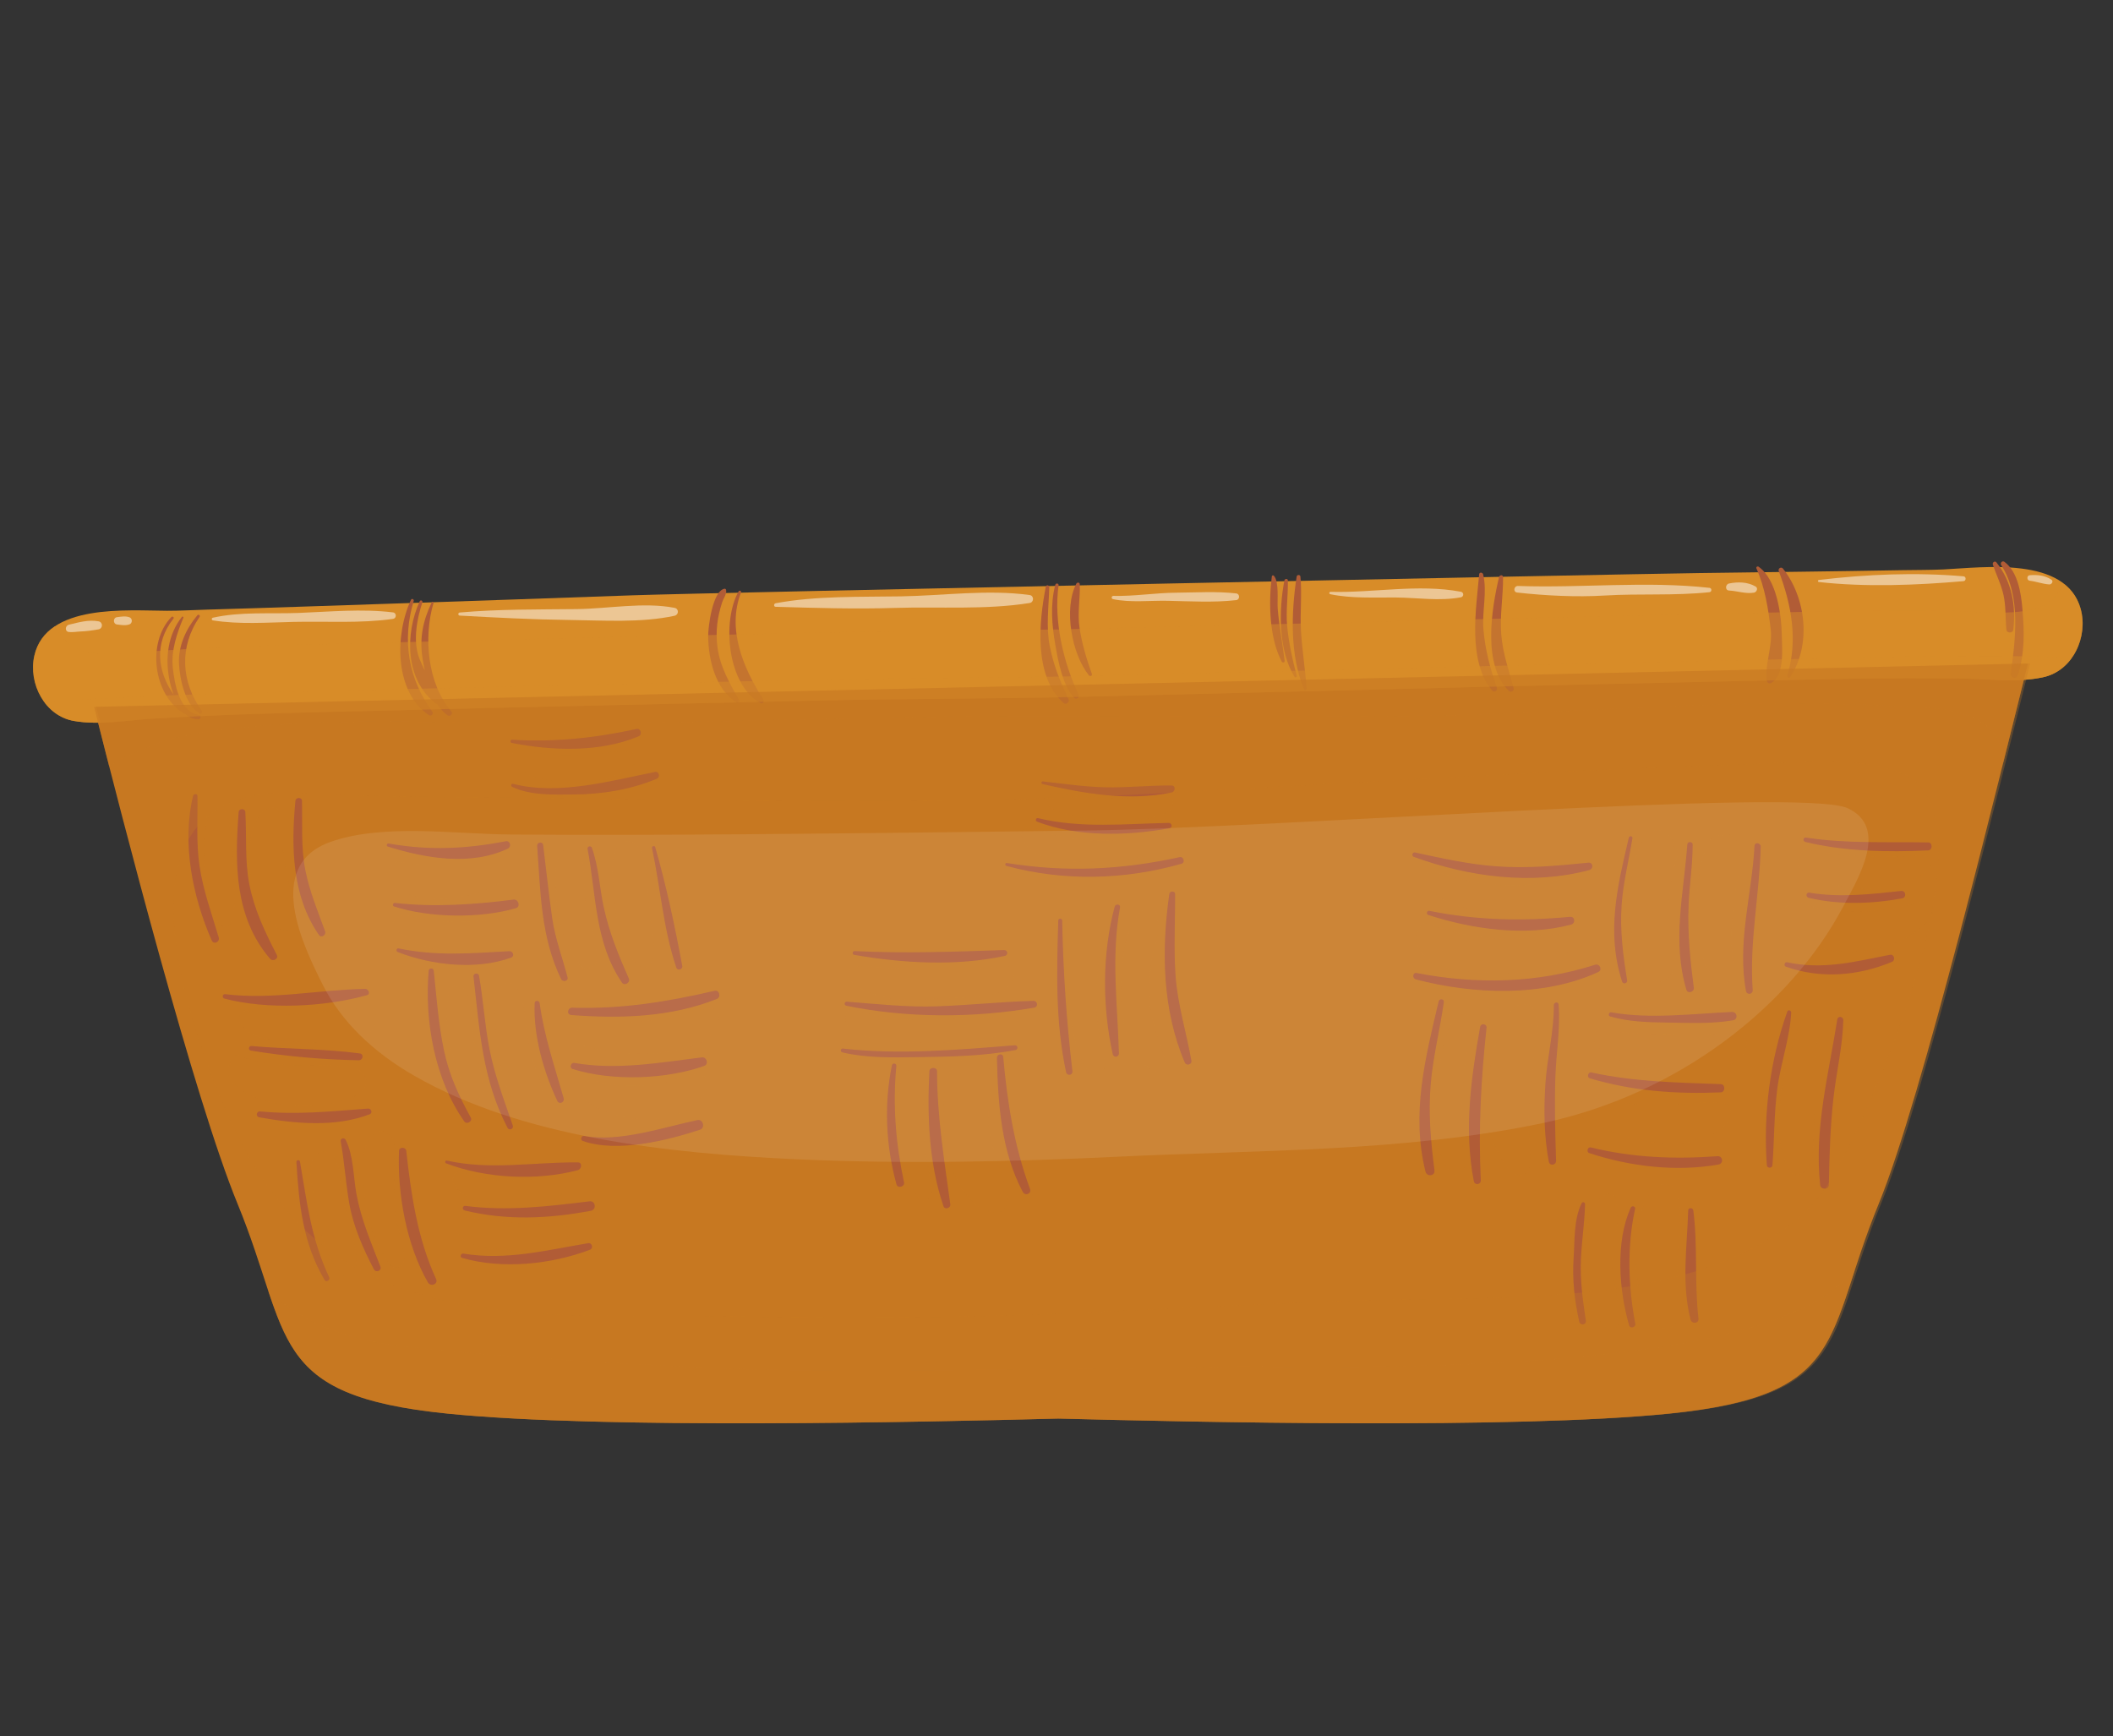 <?xml version="1.0" encoding="utf-8"?>
<svg version="1.1" id="Layer_1" x="0px" y="0px" viewBox="0 0 365.699 300.464" style="enable-background:new 0 0 365.699 300.464;" xmlns="http://www.w3.org/2000/svg">
  <rect x="0" y="0" width="365.699" height="300.464" fill="#333333" stroke="none"/>
  <g transform="matrix(1, 0, 0, 1, 0.23, -49.618)">
    <g/>
    <g/>
    <g/>
    <g/>
    <g/>
    <g>
      <g>
        <path style="fill:#C77821;" d="M16.053,171.957c4.848,19.303,17.313,67.721,24.825,85.996 c9.474,23.058,5.056,33.166,36.326,36.325c26.902,2.717,82.292,1.462,105.701,0.857c23.41,0.605,78.799,1.86,105.701-0.857 c31.27-3.159,26.85-13.267,36.326-36.325c7.512-18.275,20.964-74.193,25.815-93.497L16.053,171.957z"/>
      </g>
      <g>
        <g>
          <path style="fill:#D88C28;" d="M359.875,154.995c-2.525-9.163-16.845-7.16-23.73-6.823c-2.345,0.112-4.71,0.087-7.057,0.129 c-11.76,0.21-23.517,0.338-35.277,0.5c-13.285,0.182-171.378,3.387-184.512,3.849c-13.034,0.457-26.068,0.923-39.104,1.355 c-11.535,0.38-23.068,0.793-34.603,1.125c-2.305,0.065-4.624,0.201-6.928,0.196c-6.765-0.016-20.897-1.323-22.951,7.777 c-1.085,4.802,1.798,10.433,6.892,11.302c4.411,0.753,9.171-0.132,13.601-0.409c13.182-0.827,26.398-1.058,39.602-1.385 c13.321-0.329,26.639-0.667,39.962-0.96c13.541-0.298,27.077-0.606,40.618-0.894c4.961-0.105,30.33-0.299,36.572-0.448 c11.365-0.269,22.733-0.549,34.101-0.838c13.792-0.349,27.586-0.679,41.38-1.022c13.574-0.331,27.148-0.62,40.723-0.919 c13.452-0.295,26.914-0.687,40.371-0.473c4.523,0.074,9.407,0.747,13.861-0.229 C358.543,165.699,361.204,159.831,359.875,154.995z"/>
          <g>
            <path style="fill:#B15C36;" d="M34.171,173.378c-3.349-0.519-4.203-5.449-4.492-8.16c-0.323-2.971,0.703-5.985,1.834-8.683 c0.069-0.161-0.153-0.287-0.261-0.152c-2.441,3.104-2.919,7.103-2.156,10.909c0.146,0.721,0.38,1.623,0.715,2.535 c-2.759-3.938-3.435-8.833-0.024-13.138c0.184-0.233-0.163-0.478-0.361-0.274c-4.203,4.368-3.204,13.348,2.106,16.642 c0.079,0.052,0.158,0.047,0.232,0.05c0.662,0.63,1.456,1.027,2.405,0.995C34.595,174.088,34.563,173.439,34.171,173.378z"/>
            <path style="fill:#B15C36;" d="M34.688,172.657c-3.596-5.062-3.933-11.093-0.38-16.262c0.174-0.254-0.179-0.526-0.378-0.291 c-1.913,2.266-3.323,5.284-3.182,8.32c0.127,2.696,1.045,7.143,3.533,8.646C34.559,173.24,34.891,172.943,34.688,172.657z"/>
            <path style="fill:#B15C36;" d="M74.581,172.789c-4.165-5.748-5.259-12.342-3.215-19.15c0.093-0.312-0.33-0.502-0.473-0.2 c-2.761,5.882-2.931,15.895,3.103,19.943C74.39,173.647,74.868,173.186,74.581,172.789z"/>
            <path style="fill:#B15C36;" d="M77.89,172.759c-4.169-4.86-4.839-12.848-3.096-18.766c0.057-0.202-0.213-0.323-0.306-0.129 c-1.544,3.262-2.147,6.198-1.573,9.803c0.098,0.614,0.225,1.294,0.375,1.994c-0.304-0.62-0.6-1.247-0.87-1.89 c-1.255-2.993-0.524-6.953,0.452-9.893c0.1-0.304-0.325-0.488-0.461-0.192c-2.544,5.531-2.568,13.624,2.809,17.691 c0.064,0.05,0.136,0.058,0.203,0.066c0.507,0.79,1.1,1.477,1.81,1.979C77.655,173.719,78.248,173.178,77.89,172.759z"/>
            <path style="fill:#B15C36;" d="M127.68,170.823c-1.631-3.017-3.285-5.731-3.741-9.203c-0.361-2.744-0.017-5.218,0.839-7.833 c0.172-0.525,0.806-1.406,0.66-2.062c-0.026-0.128-0.136-0.24-0.28-0.215c-2.07,0.377-2.845,6.645-2.824,8.257 c0.05,4.016,1.241,9.181,4.915,11.389C127.463,171.283,127.828,171.098,127.68,170.823z"/>
            <path style="fill:#B15C36;" d="M131.881,170.685c-3.436-5.353-6.345-12.145-3.863-18.519c0.112-0.285-0.285-0.434-0.425-0.178 c-2.924,5.226-1.92,16.209,3.815,19.318C131.799,171.516,132.074,170.986,131.881,170.685z"/>
            <path style="fill:#B15C36;" d="M186.606,158.287c-0.39-2.594,0.132-5.016,0.038-7.57c-0.014-0.337-0.469-0.326-0.595-0.08 c-2.245,4.335-0.784,12.252,2.211,15.9c0.206,0.251,0.586,0.016,0.478-0.281C187.813,163.642,187.022,161.039,186.606,158.287z "/>
            <path style="fill:#B15C36;" d="M186.445,169.888c-2.623-5.588-4.339-12.795-3.464-18.96c0.055-0.383-0.488-0.435-0.578-0.08 c-0.889,3.464-0.583,6.971,0.026,10.458c0.521,2.968,1.238,6.74,3.206,9.059C185.972,170.765,186.684,170.391,186.445,169.888z "/>
            <path style="fill:#B15C36;" d="M184.705,170.635c-1.463-3.078-2.575-5.785-3.251-9.175c-0.672-3.352-0.175-6.818-0.084-10.203 c0.009-0.387-0.528-0.476-0.605-0.084c-1.188,6.064-2.111,15.499,3.084,20.126C184.27,171.674,184.942,171.128,184.705,170.635 z"/>
            <path style="fill:#B15C36;" d="M220.907,154.976c-0.11-1.37,0.28-4.645-0.662-5.707c-0.11-0.127-0.335-0.086-0.359,0.096 c-0.566,4.57-0.456,10.626,1.717,14.762c0.132,0.256,0.538,0.169,0.5-0.139C221.739,160.986,221.148,158,220.907,154.976z"/>
            <path style="fill:#B15C36;" d="M224.928,158.773c-0.177-3.121,0.198-6.259-0.093-9.359c-0.036-0.375-0.598-0.361-0.653,0 c-0.942,6.181-1.195,13.66,1.296,19.508c0.1,0.235,0.435,0.128,0.418-0.114C225.681,165.451,225.119,162.13,224.928,158.773z"/>
            <path style="fill:#B15C36;" d="M222.54,157.976c-0.251-2.622,0.184-5.282,0.119-7.907c-0.01-0.355-0.533-0.316-0.593-0.002 c-0.992,5.081-1.059,12.149,1.752,16.692c0.11,0.174,0.435,0.044,0.383-0.16C223.439,163.742,222.822,160.925,222.54,157.976z"/>
            <path style="fill:#B15C36;" d="M256.507,158.54c-0.263-3.128,0.689-6.451-0.048-9.521c-0.086-0.355-0.653-0.418-0.689,0 c-0.531,6.075-2.027,14.951,2.245,20.109c0.354,0.428,0.985,0.027,0.813-0.478C257.666,165.252,256.813,162.136,256.507,158.54 z"/>
            <path style="fill:#B15C36;" d="M259.593,159.448c-0.277-3.354,0.356-6.634,0.311-9.97c-0.005-0.422-0.602-0.355-0.688-0.002 c-1.305,5.527-2.907,15.257,1.733,19.76c0.301,0.29,0.908-0.056,0.798-0.465C260.917,165.608,259.865,162.767,259.593,159.448z "/>
            <path style="fill:#B15C36;" d="M308.145,159.546c-0.065-3.518-0.863-9.661-4.019-11.843c-0.194-0.134-0.476,0.056-0.371,0.289 c1.48,3.297,2.051,6.999,2.479,10.562c0.354,2.972-1.092,6.129-0.664,8.917c0.043,0.293,0.39,0.546,0.681,0.39 C308.678,166.552,308.188,161.822,308.145,159.546z"/>
            <path style="fill:#B15C36;" d="M308.346,148.024c-0.304-0.385-0.899-0.02-0.729,0.428c2.228,5.895,3.333,11.886,1.511,18.07 c-0.079,0.271,0.277,0.539,0.461,0.266C313.28,161.318,312.365,153.072,308.346,148.024z"/>
            <path style="fill:#B15C36;" d="M349.781,154.889c-0.232-2.637-0.791-6.322-3.094-8.027c-0.382-0.281-0.806,0.195-0.564,0.568 c3.474,5.307,2.443,12.934,1.661,18.788c-0.091,0.678,0.952,0.999,1.179,0.322C350.233,162.718,350.13,158.848,349.781,154.889 z"/>
            <path style="fill:#B15C36;" d="M345.301,146.959c-0.268-0.342-0.748-0.016-0.624,0.367c0.586,1.814,1.43,3.391,1.845,5.29 c0.43,1.958,0.309,3.98,0.493,5.961c0.062,0.682,1.119,0.675,1.198,0.004C348.691,154.402,347.955,150.306,345.301,146.959z"/>
          </g>
          <g>
            <path style="opacity:0.5;fill:#D88C28;" d="M359.875,154.995c-0.514-1.866-1.537-3.252-2.867-4.301 c-1.126,2.174-3.055,3.893-5.599,4.445c-4.394,0.959-9.214,0.298-13.675,0.227c-13.278-0.212-26.558,0.173-39.831,0.461 c-13.393,0.293-26.785,0.577-40.178,0.904c-13.61,0.336-27.22,0.658-40.826,0.999c-11.217,0.286-22.432,0.557-33.646,0.822 c-6.156,0.146-31.186,0.336-36.085,0.439c-13.354,0.283-26.711,0.585-40.07,0.876c-13.144,0.288-26.288,0.617-39.429,0.941 c-13.027,0.322-26.063,0.546-39.073,1.358c-4.37,0.27-9.063,1.138-13.419,0.399c-2.692-0.455-4.745-2.254-5.922-4.543 c-1.738,1.158-3.024,2.788-3.543,5.08c-1.085,4.802,1.798,10.433,6.892,11.302c4.411,0.753,9.171-0.132,13.601-0.409 c13.182-0.827,26.398-1.058,39.602-1.385c13.321-0.329,26.639-0.667,39.962-0.96c13.541-0.298,27.077-0.606,40.618-0.894 c4.961-0.105,30.33-0.299,36.572-0.448c11.365-0.269,22.733-0.549,34.101-0.838c13.792-0.349,27.586-0.679,41.38-1.022 c13.574-0.331,27.148-0.62,40.723-0.919c13.452-0.295,26.914-0.687,40.371-0.473c4.523,0.074,9.407,0.747,13.861-0.229 C358.543,165.699,361.204,159.831,359.875,154.995z"/>
          </g>
          <g>
            <path style="opacity:0.5;fill:#D88C28;" d="M307.789,163.733c-14.583,0.322-29.161,0.632-43.742,0.99 c-14.82,0.369-29.635,0.723-44.45,1.097c-12.212,0.312-24.421,0.61-36.63,0.9c-6.703,0.161-33.955,0.369-39.283,0.481 c-14.542,0.311-29.085,0.642-43.628,0.961c-14.313,0.314-28.619,0.676-42.929,1.03c-14.181,0.353-28.379,0.599-42.537,1.489 c-2.286,0.144-4.655,0.434-7.022,0.608c1.222,1.585,2.938,2.757,5.037,3.115c4.411,0.753,9.171-0.132,13.601-0.409 c13.182-0.827,26.398-1.058,39.602-1.385c13.321-0.329,26.639-0.667,39.962-0.96c13.541-0.298,27.077-0.606,40.618-0.894 c4.961-0.105,30.33-0.299,36.572-0.448c11.365-0.269,22.733-0.549,34.101-0.838c13.792-0.349,27.586-0.679,41.38-1.022 c13.574-0.331,27.148-0.62,40.723-0.919c13.452-0.295,26.914-0.687,40.371-0.473c4.523,0.074,9.407,0.747,13.861-0.229 c2.08-0.454,3.744-1.691,4.913-3.314c-2.412-0.066-4.829-0.249-7.155-0.287C336.699,162.997,322.241,163.416,307.789,163.733z"/>
          </g>
        </g>
        <g style="opacity:0.5;">
          <path style="fill:#FFFFFF;" d="M16.825,157.153c-1.786-0.317-3.402,0.176-5.121,0.582c-0.667,0.158-0.77,1.183-0.005,1.267 c0.681,0.076,1.336-0.067,2.013-0.091c1.006-0.033,2.118-0.192,3.11-0.369C17.606,158.402,17.611,157.291,16.825,157.153z"/>
          <path style="fill:#FFFFFF;" d="M22.187,156.458c-0.705-0.262-1.432-0.114-2.161-0.025c-0.715,0.084-0.722,1.183-0.002,1.267 c0.731,0.087,1.461,0.237,2.166-0.026C22.715,157.475,22.713,156.656,22.187,156.458z"/>
          <path style="fill:#FFFFFF;" d="M67.791,155.609c-5.35-0.662-10.956-0.116-16.323,0.092c-4.908,0.188-10.041-0.249-14.853,0.826 c-0.249,0.056-0.27,0.416-0.002,0.461c4.487,0.733,9.417,0.368,13.959,0.265c5.664-0.128,11.607,0.28,17.218-0.52 C68.42,156.645,68.435,155.691,67.791,155.609z"/>
          <path style="fill:#FFFFFF;" d="M116.516,154.823c-5.3-1.04-11.511,0.154-16.928,0.215c-6.79,0.076-13.505-0.008-20.268,0.593 c-0.299,0.025-0.304,0.515,0,0.531c6.283,0.351,12.637,0.681,18.934,0.757c5.879,0.07,12.506,0.531,18.262-0.729 C117.271,156.023,117.3,154.977,116.516,154.823z"/>
          <path style="fill:#FFFFFF;" d="M177.973,152.605c-7.191-1.002-14.954,0.104-22.204,0.226 c-7.134,0.122-14.743-0.117-21.762,1.194c-0.328,0.061-0.366,0.605,0,0.615c6.914,0.199,13.682,0.409,20.617,0.194 c7.698-0.24,15.728,0.362,23.347-0.852C178.743,153.861,178.762,152.714,177.973,152.605z"/>
          <path style="fill:#FFFFFF;" d="M213.725,152.324c-3.435-0.392-6.959-0.153-10.416-0.126c-3.576,0.027-7.282,0.643-10.823,0.552 c-0.366-0.01-0.445,0.491-0.079,0.567c3.005,0.63,6.383,0.219,9.438,0.283c3.918,0.081,7.98,0.331,11.879-0.116 C214.383,153.41,214.385,152.399,213.725,152.324z"/>
          <path style="fill:#FFFFFF;" d="M252.602,152.032c-7.461-1.392-15.09,0.219-22.539,0.017c-0.265-0.007-0.32,0.355-0.055,0.411 c3.634,0.763,7.6,0.544,11.301,0.569c3.77,0.025,7.547,0.666,11.293-0.031C253.148,152.896,253.15,152.133,252.602,152.032z"/>
          <path style="fill:#FFFFFF;" d="M295.639,151.36c-11.016-1.218-22.097,0.056-33.139-0.326c-0.724-0.024-0.904,1.053-0.155,1.137 c4.86,0.542,10.249,0.818,15.142,0.519c6.046-0.369,12.113,0.061,18.15-0.58C296.065,152.063,296.065,151.407,295.639,151.36z"/>
          <path style="fill:#FFFFFF;" d="M303.622,151.133c-1.406-0.815-3.043-0.84-4.602-0.529c-0.648,0.127-0.734,1.182-0.002,1.218 c1.439,0.075,2.878,0.613,4.32,0.367C303.792,152.112,304.1,151.41,303.622,151.133z"/>
          <path style="fill:#FFFFFF;" d="M339.606,149.366c-8.293-0.722-16.809-0.355-25.052,0.631c-0.198,0.024-0.201,0.328-0.002,0.352 c8.092,0.911,16.943,0.558,25.052-0.148C340.075,150.159,340.08,149.407,339.606,149.366z"/>
          <path style="fill:#FFFFFF;" d="M354.792,149.928c-1.145-0.734-2.393-0.858-3.732-0.754c-0.545,0.043-0.535,0.895,0,0.955 c1.15,0.133,2.226,0.568,3.383,0.638C354.871,150.793,355.222,150.204,354.792,149.928z"/>
        </g>
      </g>
      <g>
        <g>
          <path style="fill:#B15C36;" d="M37.624,211.862c-1.224-4.136-2.701-8.139-3.33-12.428c-0.586-3.995-0.289-8.041-0.347-12.059 c-0.005-0.466-0.667-0.387-0.763-0.001c-1.965,8.159-0.084,17.473,3.227,25.003C36.761,213.171,37.858,212.658,37.624,211.862z"/>
          <path style="fill:#B15C36;" d="M47.669,214.873c-2.037-3.951-3.844-7.711-4.729-12.112c-0.83-4.117-0.452-8.434-0.713-12.606 c-0.041-0.655-1.097-0.651-1.148-0.004c-0.696,8.886-0.724,18.243,5.429,25.403C46.99,216.111,48.035,215.588,47.669,214.873z"/>
          <path style="fill:#B15C36;" d="M56.034,210.797c-1.267-3.493-2.646-6.78-3.392-10.451c-0.815-4.008-0.509-8.075-0.607-12.134 c-0.017-0.651-1.076-0.637-1.136-0.001c-0.751,7.898-0.631,16.434,4.062,23.216C55.382,212.038,56.268,211.441,56.034,210.797z"/>
          <path style="fill:#B15C36;" d="M56.751,270.69c-3.125-6.605-3.849-12.956-5.066-20.02c-0.067-0.398-0.641-0.316-0.615,0.081 c0.44,7.212,1.097,14.03,4.88,20.409C56.223,271.621,56.976,271.164,56.751,270.69z"/>
          <path style="fill:#B15C36;" d="M65.597,268.814c-1.592-4.142-3.314-8.103-4.129-12.495c-0.557-3.003-0.485-6.651-1.872-9.425 c-0.217-0.435-0.954-0.288-0.863,0.236c0.636,3.517,0.861,7.135,1.47,10.668c0.693,4.038,2.386,7.882,4.27,11.491 C64.834,269.979,65.881,269.555,65.597,268.814z"/>
          <path style="fill:#B15C36;" d="M75.236,270.963c-3.206-6.951-4.325-14.601-5.152-22.156c-0.074-0.699-1.226-0.727-1.255-0.003 c-0.304,7.408,1.279,16.291,4.994,22.758C74.301,272.396,75.662,271.886,75.236,270.963z"/>
          <path style="fill:#B15C36;" d="M81.248,243.042c-2.094-3.825-3.72-7.299-4.635-11.608c-0.966-4.565-1.277-9.19-1.776-13.816 c-0.055-0.49-0.83-0.498-0.873-0.001c-0.751,8.739,1.052,18.848,6.158,26.086C80.548,244.308,81.61,243.703,81.248,243.042z"/>
          <path style="fill:#B15C36;" d="M88.516,244.405c-1.501-4.386-3.139-8.667-4.035-13.235c-0.82-4.185-1.061-8.454-1.795-12.648 c-0.108-0.619-1.038-0.498-0.966,0.129c1.059,9.215,1.501,17.716,5.876,26.144C87.892,245.366,88.727,245.018,88.516,244.405z"/>
          <path style="fill:#B15C36;" d="M97.321,239.684c-1.544-5.427-3.407-10.86-4.153-16.471c-0.065-0.475-0.837-0.501-0.861-0.004 c-0.268,5.576,1.549,11.921,3.911,16.941C96.556,240.864,97.527,240.409,97.321,239.684z"/>
          <path style="fill:#B15C36;" d="M98.002,218.769c-0.894-3.433-2.156-6.707-2.663-10.241c-0.603-4.199-1.03-8.432-1.561-12.641 c-0.086-0.678-1.088-0.533-1.04,0.136c0.581,7.938,0.605,15.765,4.143,23.052C97.156,219.639,98.175,219.439,98.002,218.769z"/>
          <path style="fill:#B15C36;" d="M108.603,218.964c-1.8-4.056-3.388-7.944-4.339-12.31c-0.749-3.433-0.854-7.002-2.068-10.326 c-0.148-0.408-0.815-0.225-0.734,0.2c1.504,7.91,1.217,16.206,5.941,23.142C107.857,220.332,108.918,219.683,108.603,218.964z"/>
          <path style="fill:#B15C36;" d="M113.169,196.232c-0.091-0.318-0.629-0.169-0.56,0.151c1.475,6.898,1.948,14.005,4.217,20.724 c0.194,0.575,1.136,0.312,1.028-0.28C116.583,209.943,115.101,202.957,113.169,196.232z"/>
          <path style="fill:#B15C36;" d="M154.905,234.118c0.05-0.504-0.672-0.596-0.775-0.106c-1.391,6.712-1.035,14.021,0.801,20.611 c0.206,0.739,1.468,0.391,1.305-0.359C154.81,247.641,154.245,240.879,154.905,234.118z"/>
          <path style="fill:#B15C36;" d="M161.946,235.016c0-0.756-1.291-0.753-1.329-0.004c-0.394,7.759-0.084,15.946,2.434,23.357 c0.229,0.676,1.284,0.356,1.188-0.325C163.184,250.318,161.955,242.849,161.946,235.016z"/>
          <path style="fill:#B15C36;" d="M178.035,255.389c-2.754-7.468-3.923-14.932-4.633-22.829c-0.065-0.718-1.102-0.544-1.088,0.146 c0.165,7.838,0.724,16.16,4.473,23.213C177.193,256.682,178.341,256.219,178.035,255.389z"/>
          <path style="fill:#B15C36;" d="M183.603,208.917c-0.01-0.385-0.665-0.385-0.679-0.001c-0.263,8.932-0.521,17.448,1.351,26.263 c0.148,0.692,1.183,0.573,1.1-0.146C184.344,226.249,183.773,217.76,183.603,208.917z"/>
          <path style="fill:#B15C36;" d="M193.613,206.686c0.112-0.612-0.777-0.696-0.93-0.129c-2.173,8.083-2.152,17.352-0.332,25.498 c0.153,0.69,1.095,0.556,1.076-0.142C193.175,223.421,192.056,215.153,193.613,206.686z"/>
          <path style="fill:#B15C36;" d="M203.216,218.335c-0.32-4.634-0.034-9.343-0.072-13.993c-0.005-0.582-0.925-0.549-1.004,0 c-1.387,9.744-1.217,20.03,2.68,29.178c0.261,0.618,1.274,0.366,1.15-0.314C205.078,228.183,203.572,223.467,203.216,218.335z"/>
          <path style="fill:#B15C36;" d="M247.393,237.191c0.411-4.743,1.597-9.414,2.266-14.12c0.084-0.594-0.772-0.687-0.906-0.125 c-2.312,9.829-4.772,19.379-2.278,29.432c0.239,0.961,1.69,0.821,1.561-0.208C247.391,247.109,246.951,242.3,247.393,237.191z"/>
          <path style="fill:#B15C36;" d="M257.047,227.507c0.077-0.72-0.985-0.861-1.112-0.151c-1.564,8.841-2.821,17.771-1.09,26.689 c0.151,0.777,1.248,0.62,1.207-0.161C255.617,244.931,256.095,236.4,257.047,227.507z"/>
          <path style="fill:#B15C36;" d="M268.964,235.929c0.141-4.139,0.885-8.316,0.559-12.454c-0.043-0.554-0.842-0.418-0.834,0.11 c0.05,4.503-1.159,9.09-1.456,13.603c-0.294,4.485-0.242,9.057,0.595,13.479c0.153,0.814,1.281,0.639,1.255-0.167 C268.924,245.631,268.794,240.799,268.964,235.929z"/>
          <path style="fill:#B15C36;" d="M309.099,224.693c-2.969,8.361-4.198,17.763-3.538,26.605c0.041,0.548,0.925,0.55,0.966,0.003 c0.335-4.439,0.27-8.869,0.846-13.293c0.566-4.361,2.178-8.756,2.403-13.13C309.797,224.499,309.242,224.293,309.099,224.693z"/>
          <path style="fill:#B15C36;" d="M317.751,226.059c-1.501,9.547-4.016,18.884-2.962,28.653c0.091,0.833,1.482,0.868,1.501,0.005 c0.098-5.071,0.234-10.091,0.808-15.134c0.504-4.463,1.587-8.887,1.693-13.382C318.805,225.54,317.861,225.376,317.751,226.059z "/>
          <path style="fill:#B15C36;" d="M273.385,267.482c0.148-3.153,0.636-6.292,0.712-9.443c0.01-0.349-0.43-0.49-0.595-0.164 c-1.37,2.745-1.178,6.444-1.382,9.432c-0.253,3.805,0.148,7.328,0.966,11.055c0.158,0.72,1.257,0.596,1.147-0.152 C273.7,274.593,273.21,271.154,273.385,267.482z"/>
          <path style="fill:#B15C36;" d="M282.761,258.829c0.098-0.447-0.571-0.592-0.748-0.203c-2.697,5.917-2.044,14.339-0.28,20.398 c0.177,0.604,1.179,0.318,1.061-0.291C281.551,272.313,281.343,265.265,282.761,258.829z"/>
          <path style="fill:#B15C36;" d="M292.831,259.106c-0.065-0.484-0.868-0.513-0.882,0c-0.189,6.344-1.188,12.617,0.402,18.882 c0.213,0.846,1.485,0.728,1.377-0.184C293,271.593,293.634,265.271,292.831,259.106z"/>
          <path style="fill:#B15C36;" d="M280.432,206.218c0.272-3.911,1.241-7.665,1.865-11.52c0.067-0.41-0.535-0.476-0.629-0.086 c-1.972,8.407-3.94,16.4-1.143,24.931c0.163,0.488,0.944,0.259,0.863-0.237C280.667,214.951,280.124,210.643,280.432,206.218z"/>
          <path style="fill:#B15C36;" d="M292.015,206.383c0.136-3.549,0.713-7.068,0.708-10.619c0-0.531-0.894-0.524-0.93-0.001 c-0.605,8.519-2.68,16.699-0.153,25.169c0.222,0.74,1.377,0.379,1.284-0.351C292.293,215.807,291.826,211.214,292.015,206.383z"/>
          <path style="fill:#B15C36;" d="M304.502,196.161c0.017-0.688-1.04-0.855-1.076-0.149c-0.433,8.378-3.043,16.674-1.475,25.124 c0.139,0.745,1.215,0.598,1.162-0.156C302.517,212.533,304.296,204.515,304.502,196.161z"/>
        </g>
        <path style="fill:#B15C36;" d="M109.937,175.783c-7.134,1.562-14.196,2.313-21.518,1.861c-0.359-0.021-0.433,0.485-0.074,0.556 c7.019,1.383,15.233,1.666,21.944-1.137C110.972,176.78,110.69,175.617,109.937,175.783z"/>
        <path style="fill:#B15C36;" d="M113.143,183.222c-7.696,1.535-16.73,4.094-24.602,2.056c-0.313-0.083-0.409,0.395-0.141,0.524 c3.196,1.531,7.244,1.34,10.72,1.321c4.808-0.025,9.912-0.853,14.342-2.735C114.084,184.124,113.831,183.087,113.143,183.222z"/>
        <path style="fill:#B15C36;" d="M87.309,195.215c-6.928,1.335-13.271,1.63-20.29,0.393c-0.301-0.054-0.442,0.43-0.143,0.523 c6.527,2.052,14.363,3.404,20.785,0.365C88.32,196.184,88.081,195.065,87.309,195.215z"/>
        <path style="fill:#B15C36;" d="M88.648,205.313c-6.689,0.871-13.79,1.338-20.517,0.583c-0.344-0.04-0.516,0.491-0.163,0.607 c6.137,1.995,14.875,2.107,21.088,0.301C89.922,206.555,89.496,205.203,88.648,205.313z"/>
        <path style="fill:#B15C36;" d="M87.938,214.243c-6.591,0.361-12.625,0.901-19.19-0.482c-0.363-0.077-0.505,0.485-0.17,0.618 c5.838,2.307,13.675,3.175,19.661,0.973C88.889,215.115,88.559,214.211,87.938,214.243z"/>
        <path style="fill:#B15C36;" d="M123.458,221.097c-8.272,1.919-16.125,3.191-24.66,2.926c-0.808-0.026-1.006,1.204-0.174,1.268 c8.418,0.656,17.287,0.397,25.219-2.783C124.601,222.203,124.281,220.907,123.458,221.097z"/>
        <path style="fill:#B15C36;" d="M121.237,232.622c-7.282,0.907-14.741,2.243-22.083,0.961c-0.605-0.104-0.884,0.862-0.287,1.052 c6.754,2.132,16.142,1.834,22.776-0.531C122.485,233.804,122.089,232.518,121.237,232.622z"/>
        <path style="fill:#B15C36;" d="M120.484,243.471c-6.012,1.268-13.402,3.86-19.623,2.754c-0.502-0.088-0.72,0.693-0.234,0.863 c5.946,2.089,14.578-0.067,20.316-1.948C121.876,244.833,121.445,243.27,120.484,243.471z"/>
        <path style="fill:#B15C36;" d="M99.783,250.8c-7.576-0.075-15.14,1.38-22.685-0.317c-0.28-0.062-0.392,0.379-0.129,0.478 c6.866,2.627,15.709,3.067,22.812,1.181C100.446,251.964,100.62,250.81,99.783,250.8z"/>
        <path style="fill:#B15C36;" d="M101.797,257.536c-7.17,0.874-14.272,1.736-21.483,0.791c-0.524-0.069-0.603,0.68-0.11,0.799 c7.316,1.762,14.435,1.422,21.813,0.054C103.061,258.986,102.863,257.404,101.797,257.536z"/>
        <path style="fill:#B15C36;" d="M101.581,264.781c-7.21,1.2-14.263,3.045-21.636,1.799c-0.43-0.073-0.633,0.622-0.206,0.746 c6.945,2.019,15.451,1.132,22.15-1.415C102.516,265.676,102.239,264.672,101.581,264.781z"/>
        <path style="fill:#B15C36;" d="M62.969,220.767c-8.116,0.15-16.058,1.909-24.225,0.92c-0.514-0.062-0.579,0.648-0.105,0.773 c7.385,1.933,17.313,1.447,24.629-0.597C63.943,221.676,63.555,220.758,62.969,220.767z"/>
        <path style="fill:#B15C36;" d="M62.021,231.938c-6.247-0.836-12.475-0.728-18.724-1.278c-0.507-0.044-0.612,0.703-0.105,0.787 c6.037,1.002,12.549,1.577,18.664,1.674C62.606,233.132,62.802,232.04,62.021,231.938z"/>
        <path style="fill:#B15C36;" d="M63.467,241.485c-6.35,0.48-12.278,1.099-18.678,0.492c-0.664-0.062-0.799,0.911-0.139,1.027 c6.204,1.087,13.065,1.767,19.09-0.528C64.308,242.26,64.031,241.442,63.467,241.485z"/>
        <path style="fill:#B15C36;" d="M173.54,214.046c-8.673,0.298-17.153,0.606-25.836,0.181c-0.421-0.021-0.514,0.579-0.091,0.653 c8.367,1.458,17.703,1.996,26.061,0.181C174.325,214.92,174.198,214.023,173.54,214.046z"/>
        <path style="fill:#B15C36;" d="M178.602,222.844c-5.575,0.15-11.122,0.753-16.692,0.943c-5.147,0.176-10.433-0.405-15.568-0.803 c-0.456-0.036-0.543,0.606-0.098,0.701c10.411,2.156,22.061,2.149,32.513,0.332C179.522,223.883,179.35,222.823,178.602,222.844z "/>
        <path style="fill:#B15C36;" d="M175.405,230.531c-9.713,0.769-20.046,1.681-29.749,0.567c-0.438-0.051-0.505,0.567-0.091,0.665 c4.215,0.997,8.693,0.882,13.001,0.821c5.592-0.08,11.454-0.166,16.95-1.23C176.039,231.251,175.938,230.489,175.405,230.531z"/>
        <path style="fill:#B15C36;" d="M202.563,185.569c-3.823-0.041-7.619,0.392-11.451,0.313c-3.569-0.076-7.287-0.618-10.839-1.02 c-0.301-0.033-0.351,0.396-0.064,0.461c7.263,1.652,14.949,3.009,22.353,1.442C203.182,186.632,203.283,185.577,202.563,185.569z "/>
        <path style="fill:#B15C36;" d="M202.028,192.043c-7.593,0.149-15.142,0.98-22.623-0.826c-0.354-0.085-0.495,0.48-0.165,0.607 c7.053,2.689,15.573,2.477,22.915,1.148C202.762,192.863,202.626,192.031,202.028,192.043z"/>
        <path style="fill:#B15C36;" d="M203.962,197.963c-10.127,2.211-19.675,2.665-29.931,1.023c-0.335-0.056-0.375,0.423-0.069,0.505 c9.897,2.68,20.447,2.44,30.314-0.385C204.923,198.92,204.617,197.822,203.962,197.963z"/>
        <path style="fill:#B15C36;" d="M274.654,198.926c-5.37,0.54-10.565,1.024-15.975,0.624c-4.767-0.354-9.374-1.385-14.031-2.393 c-0.44-0.093-0.624,0.607-0.208,0.759c9.524,3.482,20.436,4.945,30.385,2.29C275.608,199.998,275.508,198.84,274.654,198.926z"/>
        <path style="fill:#B15C36;" d="M271.482,208.299c-8.21,0.775-16.223,0.606-24.34-1.038c-0.414-0.082-0.595,0.582-0.194,0.711 c7.672,2.492,16.818,3.768,24.712,1.678C272.491,209.432,272.383,208.213,271.482,208.299z"/>
        <path style="fill:#B15C36;" d="M275.816,216.596c-10.017,3.211-20.536,3.425-30.856,1.428c-0.72-0.139-0.822,0.921-0.153,1.101 c9.89,2.611,22.073,3.105,31.547-1.261C277.172,217.488,276.65,216.328,275.816,216.596z"/>
        <path style="fill:#B15C36;" d="M333.491,195.42c-7.009-0.123-14.215,0.242-21.165-0.843c-0.5-0.078-0.574,0.645-0.103,0.762 c6.787,1.656,14.301,1.786,21.263,1.458C334.266,196.761,334.273,195.433,333.491,195.42z"/>
        <path style="fill:#B15C36;" d="M328.798,203.821c-5.267,0.564-10.615,1.182-15.886,0.291c-0.583-0.099-0.676,0.76-0.122,0.893 c5.209,1.254,10.944,1.064,16.18,0.098C329.785,204.952,329.63,203.731,328.798,203.821z"/>
        <path style="fill:#B15C36;" d="M326.881,214.867c-6.056,1.191-11.614,2.641-17.815,1.291c-0.444-0.096-0.636,0.619-0.208,0.772 c6.02,2.135,12.498,1.613,18.356-0.839C327.868,215.816,327.6,214.726,326.881,214.867z"/>
        <path style="fill:#B15C36;" d="M299.508,224.76c-6.773,0.306-14.172,1.266-20.878,0.068c-0.411-0.073-0.6,0.593-0.194,0.712 c3.187,0.93,6.582,1.017,9.881,1.06c3.811,0.049,7.612,0.253,11.384-0.39C300.643,226.049,300.44,224.717,299.508,224.76z"/>
        <path style="fill:#B15C36;" d="M297.59,237.252c-7.545-0.274-14.982-0.386-22.393-2.021c-0.586-0.13-0.854,0.845-0.277,1.016 c7.447,2.214,14.939,2.759,22.666,2.431C298.396,238.645,298.398,237.281,297.59,237.252z"/>
        <path style="fill:#B15C36;" d="M297.012,249.727c-7.447,0.54-14.636,0.264-21.913-1.518c-0.567-0.139-0.815,0.798-0.268,0.981 c7.055,2.332,15.037,3.276,22.372,1.975C298.128,251,297.942,249.658,297.012,249.727z"/>
      </g>
      <g style="opacity:0.3;">
        <path style="fill:#C77821;" d="M201.421,187.384c1.006,0.114,2.008,1.491,0.956,2.313c-2.35,1.84-5.745,1.904-8.64,1.977 c-3.839,0.096-7.798-0.504-11.406-1.825c-0.258-0.094-0.437-0.247-0.583-0.422c-1.344-0.506-0.626-2.772,0.978-2.515 c3.73,0.596,7.466,0.905,11.243,0.859C196.436,187.742,198.98,187.107,201.421,187.384z"/>
        <path style="fill:#C77821;" d="M191.028,233.484c0.174,0.628-0.103,1.13-0.531,1.418c-0.352,0.968-1.731,1.334-2.41,0.27 c-2.926-4.572-3.316-11.43-3.211-16.7c0.055-2.768-0.11-8.764,3.077-10.005c0.462-0.182,0.978,0.05,1.32,0.348 c1.523,1.325,1.035,4.434,0.806,6.18C189.207,221.63,189.25,226.982,191.028,233.484z"/>
        <path style="fill:#C77821;" d="M183.211,198.604c-2.137-0.166-5.73-1.383-6.361-3.744c-0.837-0.939,0.39-2.7,1.779-2.025 c6.474,3.141,14.631,2.304,21.557,1.701c1.559-0.136,1.8,2.265,0.361,2.661C195.033,198.716,188.898,199.047,183.211,198.604z"/>
        <path style="fill:#C77821;" d="M197.607,207.064c0.784-0.689,1.929-0.403,2.264,0.599c0.856,2.566,0.005,4.979-0.72,7.473 c-0.504,3.578-0.722,7.238,0.038,10.794c0.555,2.577,1.638,4.899,2.262,7.436c0.303,1.237-0.93,2.008-1.989,1.53 c-4.272-1.922-5.53-8.408-5.618-12.571C193.751,217.764,193.897,210.318,197.607,207.064z"/>
        <path style="fill:#C77821;" d="M111.84,203.664c0.246,2.827,0.538,5.608,0.98,8.409c0.217,1.369,0.289,2.716-0.227,4.014 c-0.304,0.766-1.193,1.332-1.991,0.811c-3.923-2.568-4.466-9.442-4.604-14.021c-0.526-4.233-0.127-7.986,2.723-7.576 C111.739,195.737,111.653,201.521,111.84,203.664z"/>
        <path style="fill:#C77821;" d="M116.97,231.378c-5.372,1.174-10.823,0.482-16.156-0.69c-0.323-0.07-0.547-0.217-0.708-0.402 c-0.208-0.145-0.399-0.319-0.552-0.551c-0.492-0.748-0.072-1.623,0.466-2.19c0.057-0.06,0.129-0.097,0.191-0.147 c0.184-0.399,0.564-0.685,1.157-0.639c3.935,0.29,7.605-0.166,11.511-0.587c3.342-0.357,6.331-1.506,9.589-1.999 c0.93-0.14,1.621,0.361,1.717,1.307C124.568,229.254,119.901,230.736,116.97,231.378z"/>
        <path style="fill:#C77821;" d="M122.256,237.495c-2.869,7.899-16.273,6.831-21.454,2.309c-0.655-0.574-0.442-1.589,0.177-2.061 c0.119-0.723,0.722-1.363,1.628-1.083c3.722,1.145,7.528,1.046,11.346,0.537c1.795-0.239,5.948-2.373,7.681-1.232 C122.112,236.28,122.468,236.907,122.256,237.495z"/>
        <path style="fill:#C77821;" d="M96.131,205.259c-0.119-2.645-0.815-6.524,1.322-8.546c0.421-0.398,1.128-0.557,1.64-0.21 c2.288,1.547,1.611,5.913,1.865,8.27c0.395,3.673,2.577,7.721,1.946,11.38c-0.105,0.599-0.605,0.91-1.14,0.954 c-0.454,0.269-1.016,0.265-1.449-0.29C97.723,213.488,96.322,209.481,96.131,205.259z"/>
        <path style="fill:#C77821;" d="M89.924,179.355c3.658,1.151,7.676,0.888,11.478,0.88c2.458-0.005,4.951-0.931,7.366-0.477 c1.009,0.189,1.296,1.599,0.598,2.265c-3.053,2.913-9.022,3.206-12.97,2.88c-2.214-0.185-6.316-0.984-7.758-2.993 c-0.148-0.208-0.21-0.411-0.229-0.609C87.947,180.37,88.655,178.957,89.924,179.355z"/>
        <path style="fill:#C77821;" d="M92.203,242.227c-6.199,1.705-7.146-17.748-6.778-20.578c0.098-0.777,0.717-1.188,1.339-1.26 c0.44-0.658,1.31-0.867,2.042-0.234c1.116,0.962,1.384,2.233,1.568,3.658c0.421,3.22,0.827,6.834,1.836,9.927 C92.769,235.453,95.43,241.34,92.203,242.227z"/>
        <path style="fill:#C77821;" d="M89.078,210.557c-0.925,1.606-2.472,2.443-4.181,2.819c-5.178,2.227-12.929,0.625-16.579-2.837 c-0.88-0.837-0.275-1.951,0.643-2.209c0.292-0.249,0.679-0.381,1.162-0.252c5.934,1.618,11.76,1.188,17.784,0.44 C88.97,208.385,89.539,209.753,89.078,210.557z"/>
        <path style="fill:#C77821;" d="M86.934,201.874c-4.473,3.436-13.249,4.418-18.356,1.83c-1.176-0.599-3.096-2.389-1.227-3.548 c0.007-0.004,0.019-0.006,0.026-0.011c0.064-0.758,0.698-1.524,1.671-1.333c5.683,1.111,11.459,0.329,17.201,0.536 C87.699,199.399,87.964,201.08,86.934,201.874z"/>
        <path style="fill:#C77821;" d="M63.519,224.126c0.784,0,1.296,0.617,1.355,1.354c0.414,5.208-8.709,4.749-11.829,4.554 c-2.395-0.15-10.084-0.044-11.389-3.059c-1.09-0.722-0.373-2.777,1.152-2.411C49.696,226.211,56.579,224.113,63.519,224.126z"/>
        <path style="fill:#C77821;" d="M43.782,192.261c0.057-0.163,0.153-0.272,0.265-0.359c0.158-0.405,0.344-0.786,0.588-1.121 c0.423-0.587,1.009-1.091,1.721-1.218c0.538-0.329,1.131-0.344,1.592,0.441c0.755,1.291,0.411,3.451,0.567,4.852 c0.308,2.808,0.734,5.609,1.396,8.357c0.351,1.463,2.006,5.58,0.49,6.863c-1.341,1.136-2.501,0.498-3.562-0.718 C42.955,204.909,41.922,197.634,43.782,192.261z"/>
        <path style="fill:#C77821;" d="M37.526,209.346c-1.454-1.393-1.695-4.732-2.001-6.609c-0.562-3.441-0.703-6.806-0.067-10.246 c0.017-0.095,0.057-0.169,0.096-0.239c0.21-1.195,0.689-2.295,1.774-2.858c2.938-1.524,2.838,11.572,2.876,12.527 C40.244,202.909,41.131,212.798,37.526,209.346z"/>
        <path style="fill:#C77821;" d="M61.461,269.444c-0.096,1.128-1.427,1.856-2.312,0.96c-3.698-3.756-4.487-9.798-5.24-15.035 c-0.146-0.711-0.261-1.437-0.323-2.142c-0.019-0.109-0.036-0.223-0.055-0.332c-0.014-0.088,0.007-0.163,0.007-0.246 c-0.086-2.023,0.394-3.678,2.276-3.678c2.974,0,2.797,5.02,3.072,6.811C59.556,260.174,61.836,265.007,61.461,269.444z"/>
        <path style="fill:#C77821;" d="M61.631,239.081c-5.001,3.159-20.043,2.815-22.537-3.778c-0.215-0.573,0.089-1.142,0.557-1.459 c-0.127-0.907,0.526-1.898,1.597-1.475c6.259,2.468,12.721,1.084,19.156,1.988C63.111,234.735,64.33,237.378,61.631,239.081z"/>
        <path style="fill:#C77821;" d="M67.407,268.583c-3.526-4.081-4.942-11.247-4.808-16.786c-0.026-1.254,0.074-2.477,0.406-3.608 c0.457-1.549,1.846-3.575,3.746-2.461c2.008,1.176,1.205,4.247,1.212,6.091c0.012,3.421-0.194,7.224,0.739,10.548 c0.495,1.762,0.942,3.427,1.016,5.256C69.764,268.761,68.179,269.476,67.407,268.583z"/>
        <path style="fill:#C77821;" d="M77.376,221.288c0.134-0.904,0.911-1.12,1.587-0.886c0.425-0.123,0.889-0.051,1.21,0.363 c1.253,1.615,1.1,3.954,1.236,5.899c0.28,3.988,1.573,7.892,2.066,11.866c0.172,1.373-1.915,1.799-2.525,0.684 C77.935,233.689,76.453,227.559,77.376,221.288z"/>
        <path style="fill:#C77821;" d="M80.154,252.55c4.941,2.466,10.873,0.62,16.094,1.231c0.913,0.106,1.826,1.103,1.169,2.038 c-1.989,2.829-5.8,2.188-8.843,2.188c-3.294,0-7.863-0.059-9.983-3.065c-0.072-0.104-0.093-0.206-0.132-0.308 C77.498,253.702,78.736,251.844,80.154,252.55z"/>
        <path style="fill:#C77821;" d="M78.358,261.835c-0.371-0.961,0.743-1.967,1.666-1.665c0.27,0.087,0.526,0.206,0.794,0.306 c0.249-0.118,0.531-0.184,0.865-0.111c5.035,1.077,10.18,1.1,15.296,1.218c1.171,0.027,1.807,1.463,0.956,2.314 c-2.785,2.796-8.341,2.16-11.863,1.933C82.975,265.631,79.613,265.099,78.358,261.835z"/>
        <path style="fill:#C77821;" d="M264.606,249.331c0.115,1.375,0.256,3.654-1.755,3.654c-1.977,0-3.419-3.186-4.136-4.581 c-1.927-3.746-1.64-8.679-1.186-12.715c0.268-2.369,0.899-4.846,1.745-7.064c0.691-1.804,2.042-5.493,4.573-5.206 c0.779,0.088,1.26,0.679,1.53,1.372c0.387,0.982,0.696,2.634,0.514,3.678c-0.122,0.722-0.237,1.449-0.347,2.179 c-0.33,2.187-0.605,4.4-0.861,6.578c-0.294,2.544-0.39,5.104-0.328,7.663C264.393,246.374,264.479,247.855,264.606,249.331z"/>
        <path style="fill:#C77821;" d="M259.653,218.014c-4.332,0.005-14.043-0.08-14.86-5.962c-0.084-0.604,0.124-1.082,0.497-1.377 c0.084-0.761,0.693-1.449,1.626-1.132c4.769,1.612,9.623,2.755,14.712,2.596c2.936-0.092,6.032-1.195,8.893-0.712 c0.557,0.093,1.035,0.757,0.995,1.307C271.123,218.181,263.497,218.01,259.653,218.014z"/>
        <path style="fill:#C77821;" d="M252.935,247.663c0.086,1.32,0.184,2.639,0.258,3.96c0.062,1.108-1.58,1.895-2.314,0.957 c-3.187-4.069-3.173-9.639-2.348-14.531c0.586-3.458,0.629-10.046,3.569-12.504c0.935-0.783,2.207-0.258,2.312,0.959 c0.218,2.525-0.971,4.904-1.143,7.398c-0.026,0.398-0.057,0.797-0.091,1.195c-0.163,1.878-0.375,3.755-0.44,5.635 C252.66,243.045,252.782,245.358,252.935,247.663z"/>
        <path style="fill:#C77821;" d="M260.537,207.586c-4.564-0.223-10.349-0.586-13.51-4.429c-0.15-0.182-0.234-0.373-0.282-0.567 c-0.727-0.926-0.031-2.63,1.339-2.154c4.279,1.491,9.018,2.451,13.565,2.448c3.694-0.001,7.093-0.918,10.725-1.326 c1.09-0.122,1.597,1.222,1.169,2.04C271.221,208.043,264.781,207.796,260.537,207.586z"/>
        <path style="fill:#C77821;" d="M277.98,279.571c-3.624-2.757-4.358-8.401-3.978-12.661c0.277-3.107,0.418-8.679,3.49-10.457 c0.679-0.393,1.867-0.079,1.992,0.81c0.105,0.769,0.098,1.589,0.024,2.43c0.258,0.293,0.411,0.685,0.315,1.167 c-0.665,3.393-1.456,7.145-0.739,10.604c0.485,2.331,1.04,4.545,0.935,6.938C279.978,279.315,278.855,280.235,277.98,279.571z"/>
        <path style="fill:#C77821;" d="M290.033,272.673c0.026,1.384,0.559,3.453,0.189,4.803c-0.339,1.24-1.324,2.688-2.828,1.92 c-4.268-2.179-4.942-11.528-4.526-15.384c0.347-3.198,1.021-6.633,3.533-8.862c0.892-0.787,2.656-0.821,3.216,0.427 c0.798,1.79,0.997,3.742,0.918,5.763c0.103,0.233,0.165,0.489,0.115,0.789C290.086,265.633,289.959,269.128,290.033,272.673z"/>
        <path style="fill:#C77821;" d="M292.013,247.28c-3.564,0.782-9.013-0.195-13.316-1.882c-4.186-1.083-7.193-2.906-4.748-5.757 c0.301-0.351,0.887-0.48,1.32-0.348c0.588,0.182,1.159,0.403,1.728,0.631c3.5,0.874,7.021,0.891,10.665,0.925 c3.428,0.033,7.358-0.818,10.674-0.19c0.43,0.081,0.863,0.521,0.947,0.947C299.966,245.04,294.573,246.718,292.013,247.28z"/>
        <path style="fill:#C77821;" d="M292.156,235.392c-5.625-0.189-11.454-1.113-16.013-4.661c-0.387-0.304-0.466-0.775-0.354-1.214 c-0.447-0.932,0.265-2.328,1.525-1.928c4.217,1.335,8.92,0.845,13.299,1.082c3.431,0.184,7.119-0.411,10.471,0.062 c0.583,0.081,0.999,0.762,0.995,1.305C302.042,234.2,295.276,235.496,292.156,235.392z"/>
        <path style="fill:#C77821;" d="M289.233,214.256c0.354,1.694,0.497,4.542-1.628,5.128c-4.973,1.366-5.967-10.954-5.969-13.364 c-0.003-2.101,1.286-15.304,6.471-12.267c1.009,0.592,1.389,1.474,1.434,2.461c0.466,0.27,0.767,0.772,0.552,1.445 C288.305,203.244,288.044,208.541,289.233,214.256z"/>
        <path style="fill:#C77821;" d="M299.596,214.952c0.127,1.525,0.636,3.196-0.447,4.442c-0.411,0.473-1.124,0.477-1.642,0.213 c-3.12-1.605-3.677-6.311-3.803-9.416c-0.189-4.576-0.533-10.622,1.793-14.764c0.562-1.003,1.453-1.302,2.25-1.098 c0.433-0.319,0.935-0.399,1.518-0.163c2.529,1.027,1.616,6.158,0.755,9.857C299.529,207.671,299.278,211.156,299.596,214.952z"/>
        <path style="fill:#C77821;" d="M314.937,226.456c-1.585,6.29-0.801,12.859-1.25,19.258c-0.148,2.137,0.045,6.474-2.577,7.204 c-0.426,0.118-1.026,0.017-1.32-0.348c-2.381-2.985-2.194-8.604-1.917-12.197c0.38-4.954,1.965-9.333,3.541-14.009 c0.186-0.555,0.61-0.822,1.062-0.896C313.199,224.2,315.339,224.865,314.937,226.456z"/>
        <path style="fill:#C77821;" d="M334.347,207.499c-3.765,7.522-21.365,9.968-25.594,1.635c-0.086-0.13-0.172-0.268-0.23-0.414 c-0.017-0.041-0.046-0.073-0.062-0.114c-0.053-0.129-0.057-0.258-0.057-0.385c-0.005-0.037-0.024-0.067-0.026-0.105 c-0.079-1.285,0.765-2.008,1.757-2.204c0.112-0.037,0.237-0.049,0.366-0.047c0.545-0.037,1.105,0.074,1.561,0.339 c6.754,1.838,14.172,1.462,20.756-0.697C334.024,205.112,334.844,206.504,334.347,207.499z"/>
        <path style="fill:#C77821;" d="M311.258,197.99c0.093-0.738,0.719-1.455,1.666-1.259c6.589,1.372,13.127,1.33,19.797,0.926 c1.167-0.071,1.815,1.538,0.959,2.313c-5.25,4.751-17.146,4.466-22.403-0.13C310.684,199.319,310.801,198.503,311.258,197.99z"/>
        <path style="fill:#C77821;" d="M174.124,256.03c0.49,1.618-0.657,3.961-2.644,3.419c-7.433-2.022-8.879-13.581-8.293-19.817 c0.222-2.366,0.665-5.61,3.204-6.644c1.721-0.703,4.019-0.678,4.631,1.521c0.6,2.154,0.184,4.294-0.179,6.438 C170.373,246.488,172.556,250.856,174.124,256.03z"/>
        <path style="fill:#C77821;" d="M157.401,230.003c-3.45-0.179-8.114-0.222-10.825-2.73c-0.368-0.342-0.454-0.736-0.385-1.106 c-0.354-0.953,0.337-2.241,1.542-1.804c8.958,3.244,17.739,1.164,26.936,1.24c1.556,0.012,1.81,2.205,0.361,2.661 C169.476,230.012,163.191,230.306,157.401,230.003z"/>
        <path style="fill:#C77821;" d="M159.694,239.525c-0.724,5.761,0.557,10.569,1.355,16.21c0.165,1.155-1.305,2.52-2.264,1.318 c-2.319-2.909-3.017-6.985-3.232-10.637c-0.172-2.901-0.873-7.62,0.5-10.447c0.818-1.681,2.589-1.707,3.49-0.1 c0.502,0.887,0.296,2.236,0.117,3.232C159.687,239.232,159.715,239.363,159.694,239.525z"/>
        <path style="fill:#C77821;" d="M147.857,216.988c0.055,0.005,0.108,0.013,0.165,0.02c0.194-0.121,0.423-0.202,0.72-0.182 c8.398,0.558,16.739,1.003,25.121,0c0.732-0.087,1.36,0.683,1.355,1.354c-0.029,4.398-7.251,4.003-10.194,4.119 c-6.285,0.25-12.974,1.534-18.126-2.998C146.043,218.546,146.693,216.89,147.857,216.988z"/>
      </g>
      <g style="opacity:0.3;">
        <path style="fill:#C77821;" d="M16.442,171.957c4.848,19.303,17.313,67.721,24.825,85.996 c9.477,23.058,5.056,33.166,36.326,36.325c26.902,2.717,82.292,1.462,105.701,0.857c23.407,0.605,78.799,1.86,105.701-0.857 c31.27-3.159,26.85-13.267,36.326-36.325c7.511-18.275,20.966-74.193,25.814-93.497L16.442,171.957z M314.657,256.684 c-1.621,1.917-3.483,3.692-5.632,5.287c-10.985,8.159-25.827,10.637-39.465,11.714c-7.791,0.616-15.613,0.692-23.429,0.786 c-27.474,0.335-54.861,2.634-82.34,3.053c-12.941,0.196-25.884,0.164-38.822-0.093c-20.246-0.402-42.351,1.707-61.048-7.076 c-11.793-5.538-19.51-16.129-24.478-27.269c-7.313-16.399-22.3-58.077,11.893-56.205c9.632,0.526,19.142,0.652,28.793,0.728 c29.747,0.24,59.494,1.042,89.239,0.47c8.611-0.164,17.22-0.445,25.822-0.889c30.402-1.562,74.563-4.363,105.022-5.197 c9.089-0.25,20.526-1.976,29.047,1.635C346.769,191.046,321.06,249.12,314.657,256.684z"/>
      </g>
      <path style="opacity:0.1;fill:#FFFFFF;" d="M127.539,194.013c-13.144,0.1-26.288,0.135-39.429,0.037 c-9.594-0.074-22.016-1.933-31.103,1.268c-11.654,4.102-4.695,18.102-1.391,24.716c3.223,6.446,8.841,11.755,15.896,15.792 c18.65,10.677,43.802,13.424,66.265,14.437c18.451,0.832,36.941,0.449,55.397-0.446c24.411-1.186,49.659-0.807,73.501-5.8 c23.39-4.899,43.02-20.154,52.2-37.687c2.372-4.526,7.932-13.467,0.672-16.832c-7.896-3.655-98.163,3.476-132.972,3.882 C166.897,193.61,147.217,193.865,127.539,194.013z"/>
      <g style="opacity:0.5;">
        <path style="fill:#C77821;" d="M316.515,273.242c-21.186,15.451-92.376,12.625-104.97,12.912 c-25.305,0.576-50.627,0.679-75.937,0.586c-12.723-0.047-60.276-2.692-71.034-4.864c-6.964-1.405-13.373-4.077-18.368-8.81 c4.196,12.613,7.641,18.852,30.997,21.211c26.902,2.717,82.292,1.462,105.701,0.857c23.41,0.605,78.799,1.86,105.701-0.857 c25.473-2.575,27.263-9.759,32.173-24.799C319.443,270.827,318.055,272.12,316.515,273.242z"/>
        <path style="fill:#C77821;" d="M43.629,175.371c17.688-1.599,35.65-0.459,53.386-0.529c25.516-0.099,51.012-1.162,76.528-1.28 c25.635-0.118,51.292,0.414,76.922-0.153c25.136-0.557,50.594-2.966,75.727-1.648c5.2,0.271,15.415-0.146,18.829,5.063 c0.942,1.434,1.358,3.077,1.453,4.803c1.733-6.957,3.208-12.947,4.272-17.171l-334.694,7.501 c0.717,2.85,1.602,6.347,2.608,10.276c1.697-1.231,3.72-2.16,5.912-2.867C30.33,176.339,39.603,175.735,43.629,175.371z"/>
      </g>
    </g>
  </g>
</svg>